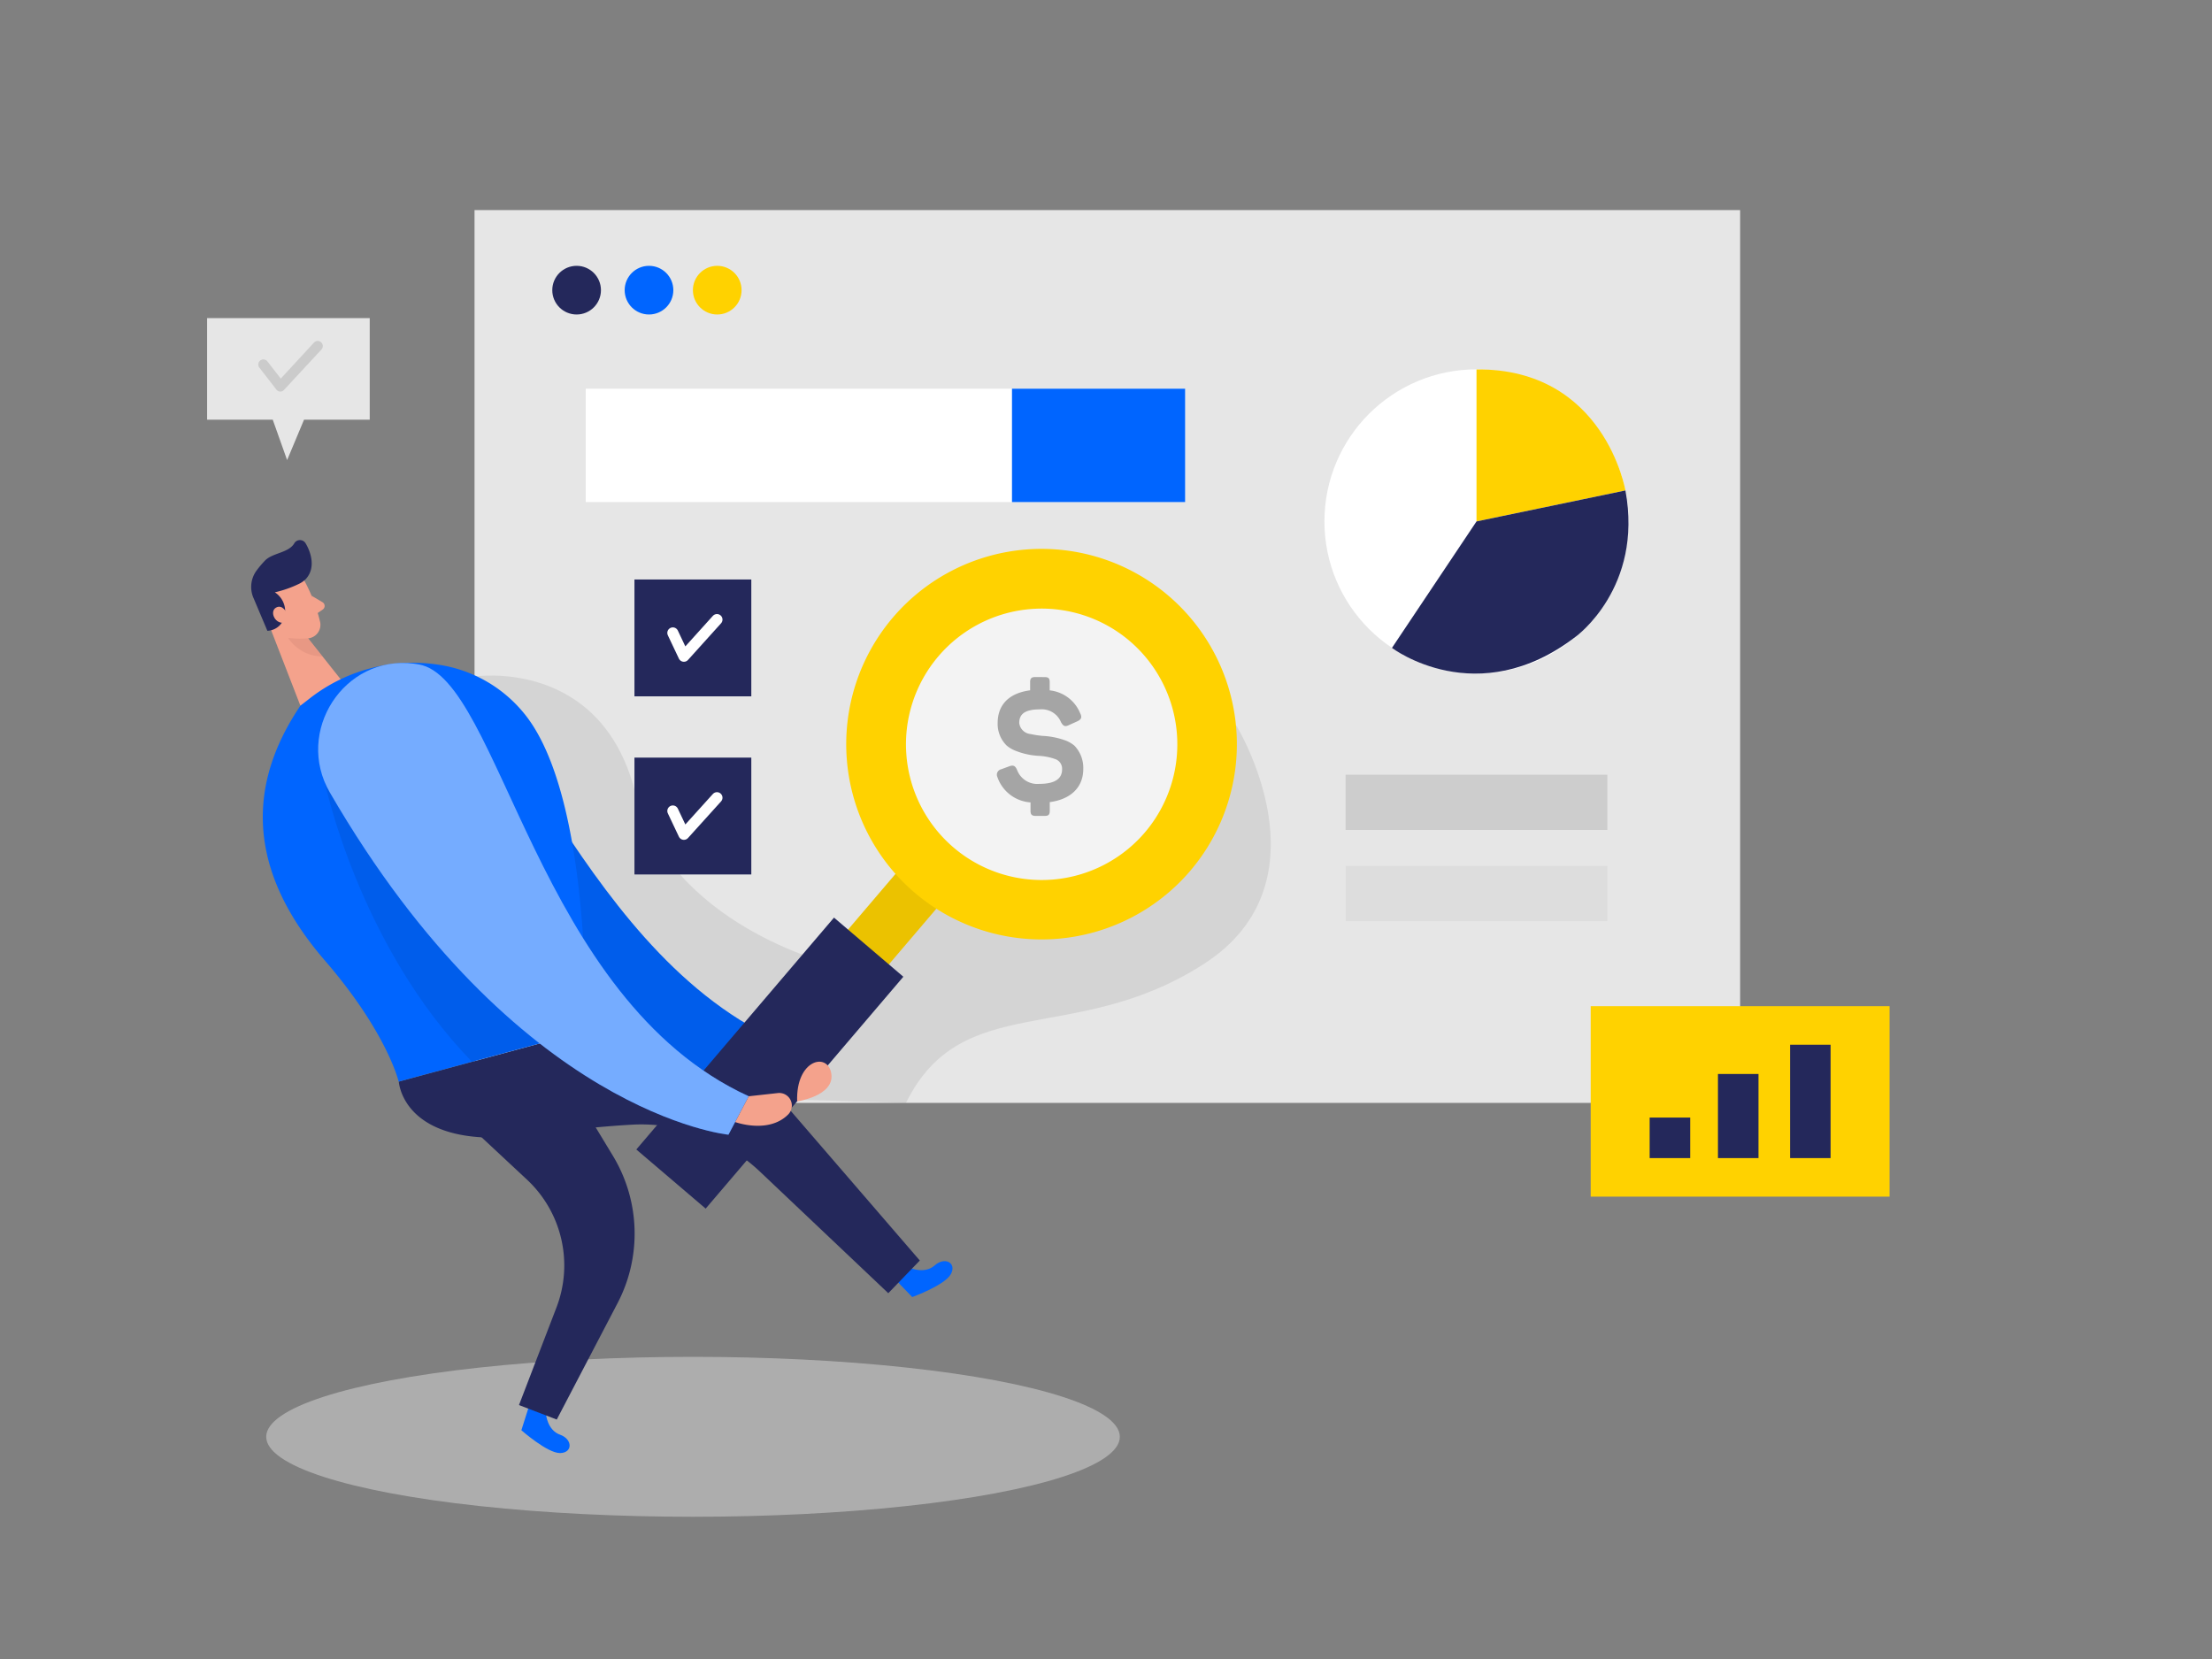 <svg id="Layer_1" data-name="Layer 1" xmlns="http://www.w3.org/2000/svg" viewBox="0 0 400 300"><rect x="0" y="0" width="400" height="300" fill="#808080" stroke="none"/><title>#112_report analysis_twocolour</title><ellipse cx="125.32" cy="259.82" rx="77.18" ry="14.46" fill="#e6e6e6" opacity="0.45"/><rect x="85.81" y="37.99" width="228.86" height="161.45" fill="#e6e6e6"/><path d="M223.48,131.06s17.52,28.27-5.81,43.27-43.67,4.54-53.84,25.1l-40.57-1.17L85.81,122.34s22.72-3.52,29,20.73,35.61,31.26,35.61,31.26l19.81-15.2,17.29,5.54,19.45-5.54L219,141.47Z" opacity="0.08"/><circle cx="104.27" cy="52.47" r="4.4" fill="#24285b"/><circle cx="117.36" cy="52.47" r="4.4" fill="#0065ff"/><circle cx="129.7" cy="52.47" r="4.4" fill="#ffd200"/><path d="M98.74,255.77s.24,2.85,2.54,3.67,2.29,3.29,0,3.32-7-4.13-7-4.13l1.35-4.25Z" fill="#0065ff"/><path d="M164.59,229.29s2.62,1.15,4.44-.47,4-.46,2.93,1.56-7,4.17-7,4.17l-3.09-3.21Z" fill="#0065ff"/><path d="M72.12,195.59s.67,12.88,24.35,9.6c7.28-1,13.13-1.55,17.74-1.81a31.25,31.25,0,0,1,23.28,8.55l23.14,21.92,5.7-5.91-24.67-28.6a35.3,35.3,0,0,0-24.56-12.19l-11.22-.69Z" fill="#24285b"/><path d="M79.41,198.5l15.88,14.81a21.22,21.22,0,0,1,5.33,23.14l-6.77,17.63,6.83,2.62,11-21.06a27.17,27.17,0,0,0-.85-26.64l-10.15-16.75Z" fill="#24285b"/><path d="M65.12,147c-7.86-10-1-25,11.78-25.18h.92c14.92.41,29.47,57,70,69l-2.68,7.39S106.61,199.9,65.12,147Z" fill="#0065ff"/><path d="M65.12,147c-7.86-10-1-25,11.78-25.18h.92c14.92.41,29.47,57,70,69l-2.68,7.39S106.61,199.9,65.12,147Z" opacity="0.08"/><circle cx="187.47" cy="135.52" r="26.84" fill="#fff" opacity="0.53"/><rect x="111.5" y="179.22" width="69.2" height="9.7" transform="translate(-88.76 175.84) rotate(-49.55)" fill="#ffd200"/><rect x="111.5" y="179.22" width="69.2" height="9.7" transform="translate(-88.76 175.84) rotate(-49.55)" opacity="0.08"/><rect x="130.98" y="164.69" width="16.48" height="55.1" transform="translate(157.99 -44.37) rotate(40.45)" fill="#24285b"/><path d="M165.45,161.47a35.32,35.32,0,1,1,49.79-4A35.36,35.36,0,0,1,165.45,161.47Zm38.84-45.55a24.54,24.54,0,1,0,2.75,34.6A24.57,24.57,0,0,0,204.29,115.92Z" fill="#ffd200"/><path d="M55,104.93a30.46,30.46,0,0,1,2.91,7.64,2.47,2.47,0,0,1-2,2.84,5.46,5.46,0,0,1-5.55-2L47.23,110a4.41,4.41,0,0,1-.11-5.1C48.86,102,53.69,102.23,55,104.93Z" fill="#f4a28c"/><polygon points="48.49 112.57 54.32 127.61 62.37 123.8 54.9 114.39 48.49 112.57" fill="#f4a28c"/><path d="M54,105.61a20.24,20.24,0,0,1-4.3,1.5,4.09,4.09,0,0,1,1.81,4.12,3.34,3.34,0,0,1-3.16,2.84l-2.46-5.82a5,5,0,0,1,.53-5.11,18,18,0,0,1,1.52-1.79c1.37-1.4,4.3-1.36,5.3-3.14a1.19,1.19,0,0,1,2,0c1,1.65,1.93,4.55,0,6.56A4.56,4.56,0,0,1,54,105.61Z" fill="#24285b"/><path d="M51.89,110.89s-.79-1.72-2-1-.12,3.2,1.76,2.66Z" fill="#f4a28c"/><path d="M56.34,107.73l2,1.18a.79.79,0,0,1,0,1.33l-1.58,1.08Z" fill="#f4a28c"/><path d="M55.71,115.43a19.13,19.13,0,0,1-3.61-.07,7.49,7.49,0,0,0,6.23,3.35Z" fill="#ce8172" opacity="0.31"/><path d="M54.32,127.61l1.57-1.22a30.4,30.4,0,0,1,23.72-6.14,24.58,24.58,0,0,1,15.24,8.85c12.26,15.12,11,57.36,11,57.36l-33.76,9.13s-2.05-8.84-13.38-21.94C42.68,155.08,46.37,139.41,54.32,127.61Z" fill="#0065ff"/><path d="M58.74,141.47S64.82,170.86,85.35,192l13.74-3.72Z" opacity="0.08"/><path d="M59.65,143.31c-6.39-11,2.53-24.89,15.17-23.3l.91.14c14.72,2.48,21.26,60.52,59.67,78.09l-3.67,6.95S93.38,201.47,59.65,143.31Z" fill="#0065ff"/><path d="M59.65,143.31c-6.39-11,2.53-24.89,15.17-23.3l.91.14c14.72,2.48,21.26,60.52,59.67,78.09l-3.67,6.95S93.38,201.47,59.65,143.31Z" fill="#fff" opacity="0.46"/><path d="M132.94,202.9s6,2.21,9.58-1.36a2.28,2.28,0,0,0-1.87-3.88l-5.25.58Z" fill="#f4a28c"/><path d="M144.15,199.17s6.79-1,6.18-5S143.89,191.58,144.15,199.17Z" fill="#f4a28c"/><circle cx="267" cy="94.29" r="27.5" fill="#fff"/><path d="M267,66.8V94.29l26.93-5.6S290.17,66.61,267,66.8Z" fill="#ffd200"/><path d="M267,94.29l-15.29,22.87s15.41,11.72,33.27-2.06c0,0,12.21-8.85,8.95-26.41Z" fill="#24285b"/><rect x="243.33" y="140.09" width="47.33" height="9.99" fill="#a5a5a5" opacity="0.39"/><rect x="243.33" y="156.58" width="47.33" height="9.99" fill="#a5a5a5" opacity="0.13"/><rect x="105.92" y="70.29" width="108.4" height="20.5" fill="#fff"/><rect x="183" y="70.29" width="31.31" height="20.5" fill="#0065ff"/><rect x="287.65" y="181.95" width="54.04" height="34.44" fill="#ffd200"/><rect x="298.31" y="202.09" width="7.33" height="7.33" fill="#24285b"/><rect x="310.66" y="194.21" width="7.33" height="15.21" fill="#24285b"/><rect x="323.7" y="188.92" width="7.33" height="20.5" fill="#24285b"/><rect x="114.73" y="104.79" width="21.13" height="21.13" fill="#24285b"/><rect x="114.73" y="137" width="21.13" height="21.13" fill="#24285b"/><polyline points="121.67 114.45 123.67 118.67 129.65 112.04" fill="none" stroke="#fff" stroke-linecap="round" stroke-linejoin="round" stroke-width="2"/><polyline points="121.67 146.65 123.67 150.87 129.65 144.25" fill="none" stroke="#fff" stroke-linecap="round" stroke-linejoin="round" stroke-width="2"/><path d="M188.92,122.44c.69,0,.9.24.9.93v1.47a6.71,6.71,0,0,1,5.52,4.16c.36.72.21,1.11-.6,1.47l-1.47.66c-.69.33-1,.18-1.41-.54a3.76,3.76,0,0,0-3.84-2.31c-2.55,0-3.71.75-3.71,2.46a2.27,2.27,0,0,0,2.06,2,16.78,16.78,0,0,0,2.16.33,14.06,14.06,0,0,1,4,.78,5.45,5.45,0,0,1,1.77,1,5.79,5.79,0,0,1,1.59,4.2c0,3.27-2.19,5.48-6.06,6v1.56c0,.69-.21.93-.9.93h-1.65c-.69,0-.93-.24-.93-.93V145.1a6.83,6.83,0,0,1-6-4.61,1,1,0,0,1,.69-1.38l1.47-.54c.75-.27,1.08-.09,1.41.66a3.9,3.9,0,0,0,4,2.52c2.76,0,4.14-.87,4.14-2.64a1.84,1.84,0,0,0-1.29-1.86,10.21,10.21,0,0,0-3-.57,13.19,13.19,0,0,1-4-.87,5.64,5.64,0,0,1-1.74-1,5.47,5.47,0,0,1-1.62-4.08c0-3.24,2-5.39,5.87-5.9v-1.47c0-.69.24-.93.93-.93Z" fill="#a5a5a5"/><polygon points="37.45 57.52 37.45 75.89 49.32 75.89 51.92 83.2 54.98 75.89 66.86 75.89 66.86 57.52 37.45 57.52" fill="#e6e6e6"/><path d="M50.67,70.81h0a.91.91,0,0,1-.69-.36l-3.1-4a.92.92,0,0,1,1.45-1.13l2.44,3.14,6-6.5a.92.92,0,1,1,1.35,1.25l-6.76,7.29A.91.91,0,0,1,50.67,70.81Z" opacity="0.12"/></svg>